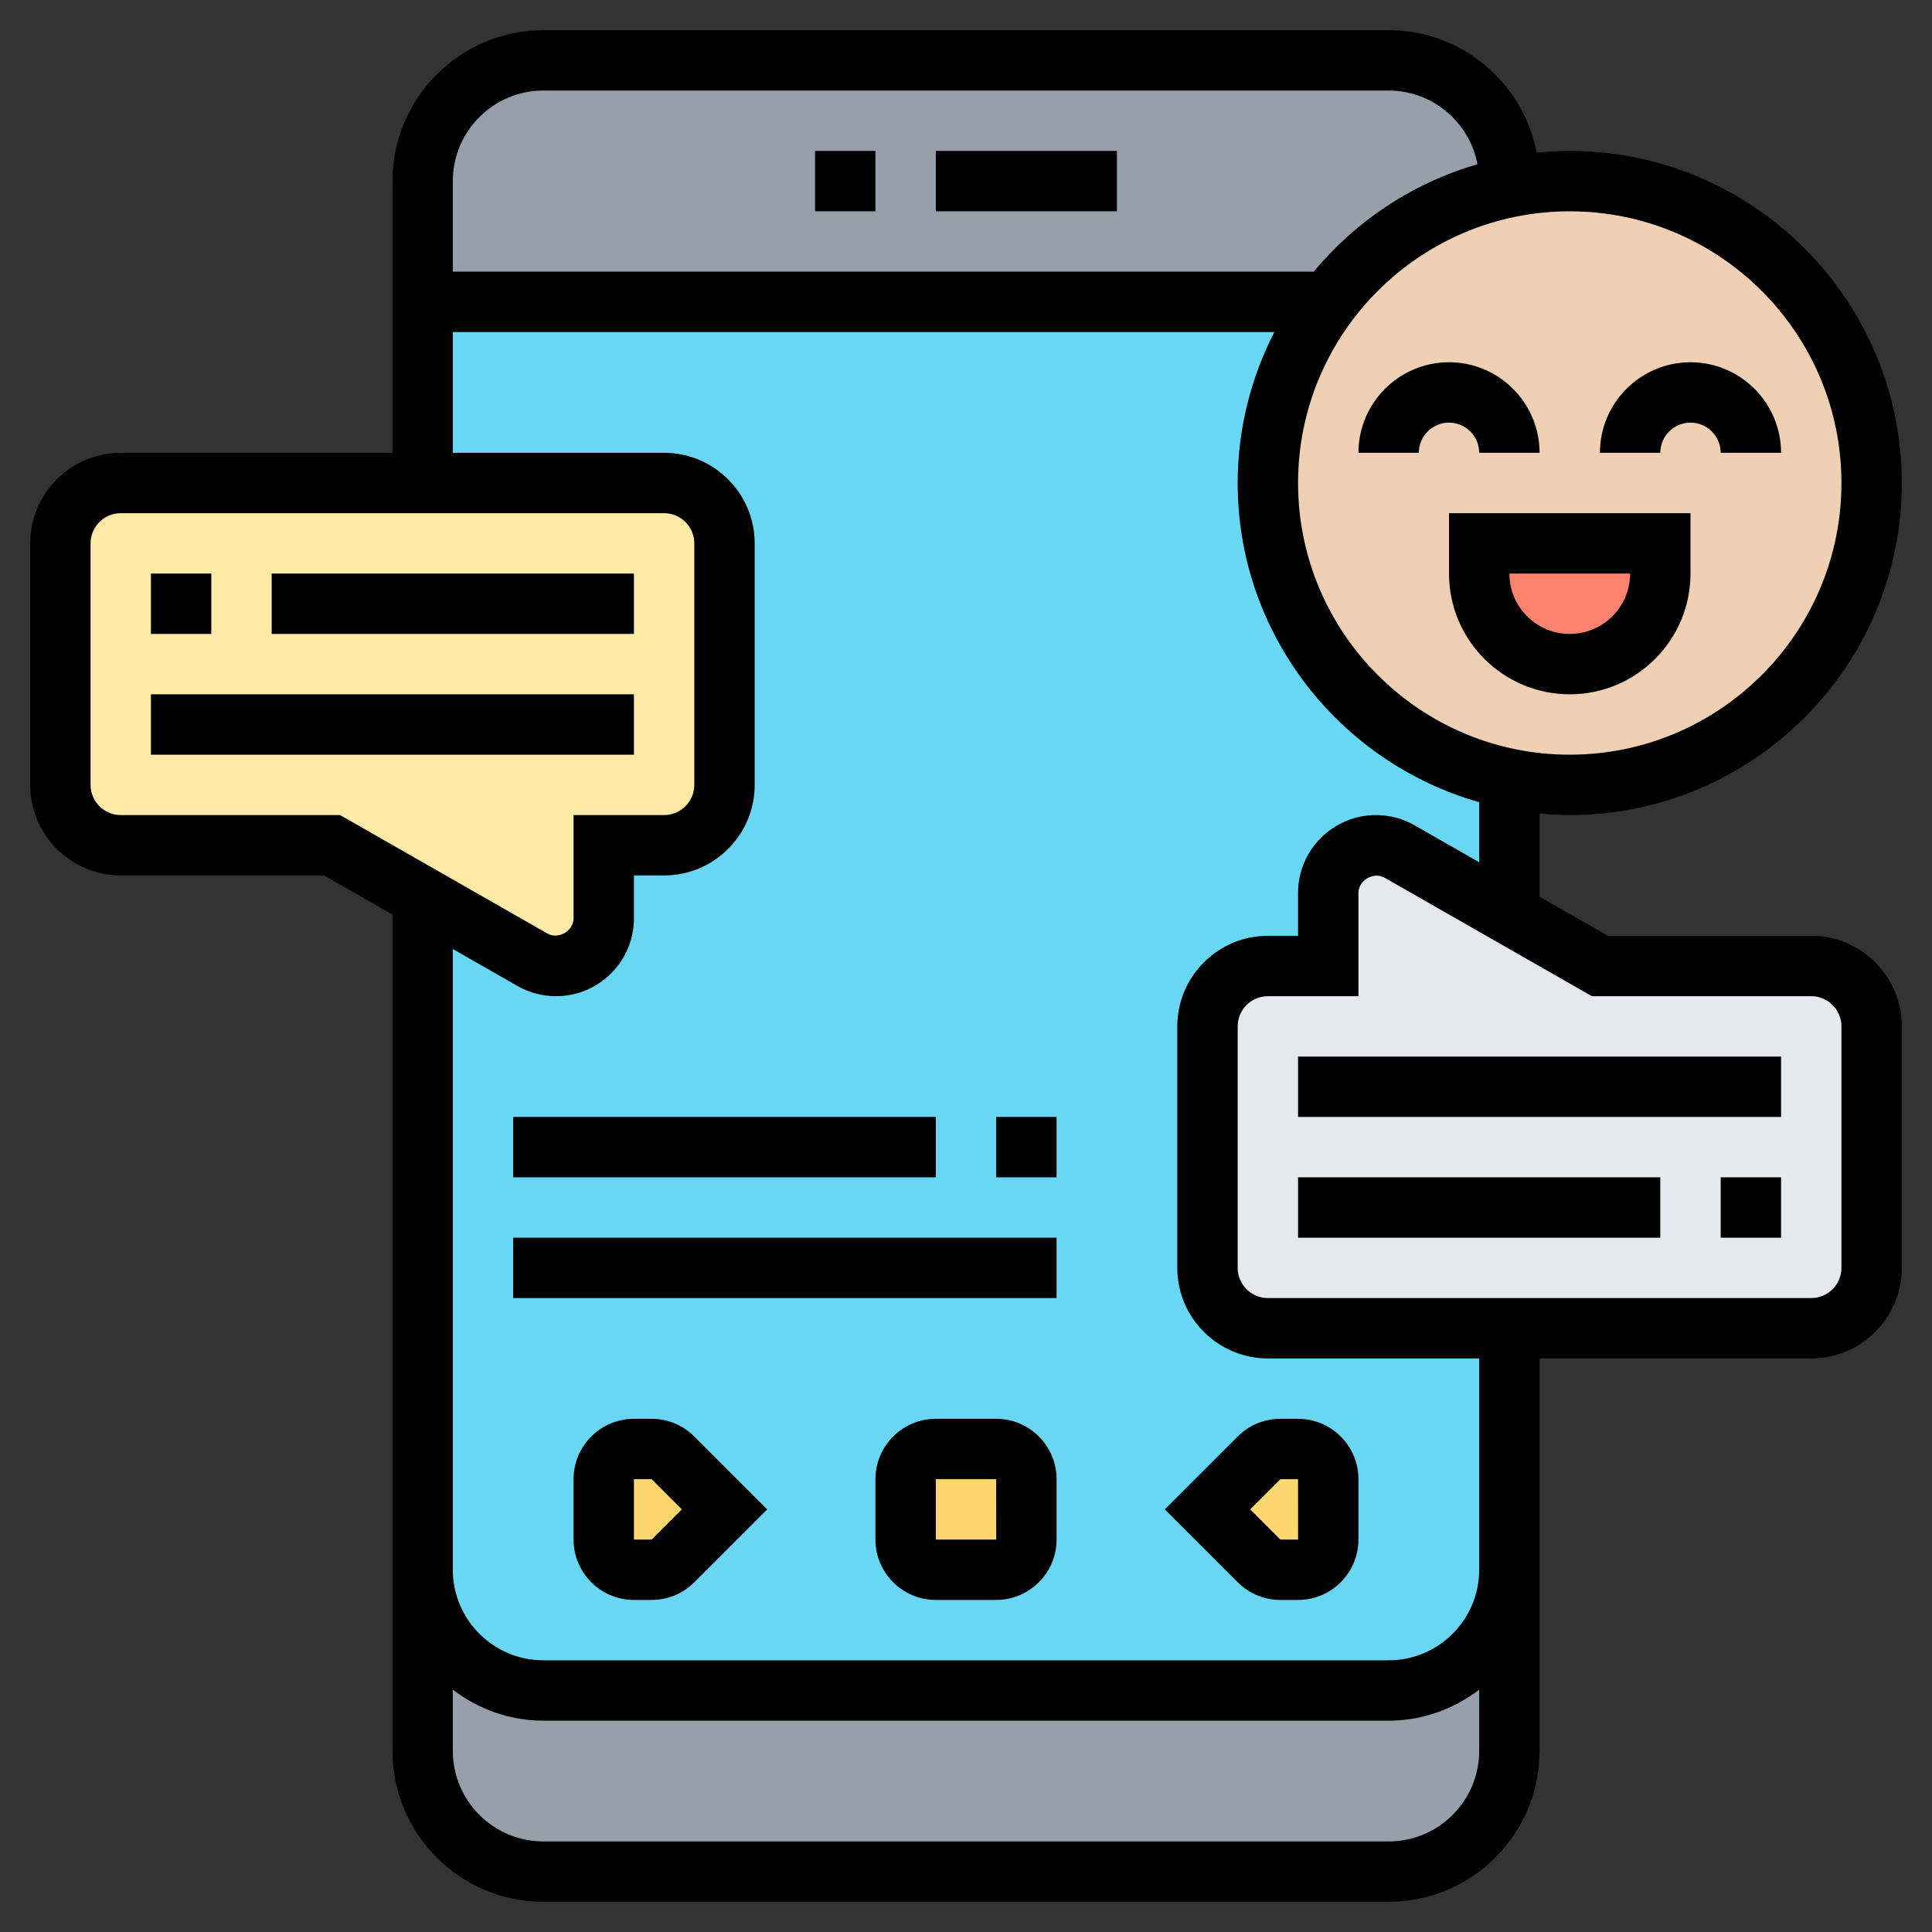 <svg id="Layer_5" enable-background="new 0 0 64 64" height="512" viewBox="0 0 64 64" width="512" xmlns="http://www.w3.org/2000/svg"><rect x="0" y="0" width="64" height="64" fill="#333333" stroke="none"/><g><g><g><path d="m46 56h-28c-2.209 0-4-1.791-4-4v-42h36v42c0 2.209-1.791 4-4 4z" fill="#69d6f4"/></g><g><path d="m50 6v.2c-2.44.5-4.56 1.88-6 3.8h-30v-4c0-2.21 1.79-4 4-4h28c2.21 0 4 1.79 4 4z" fill="#969faa"/></g><g><path d="m50 52v6c0 2.21-1.79 4-4 4h-28c-2.21 0-4-1.79-4-4v-6c0 2.21 1.79 4 4 4h28c2.21 0 4-1.79 4-4z" fill="#969faa"/></g><g><path d="m44 51c0 .55-.45 1-1 1h-.59c-.26 0-.52-.11-.7-.29l-1.71-1.71 1.71-1.71c.18-.18.44-.29.7-.29h.59c.55 0 1 .45 1 1z" fill="#fcd770"/></g><g><path d="m34 49v2c0 .55-.45 1-1 1h-2c-.55 0-1-.45-1-1v-2c0-.55.45-1 1-1h2c.55 0 1 .45 1 1z" fill="#fcd770"/></g><g><path d="m24 50-1.71 1.71c-.18.18-.44.29-.7.29h-.59c-.55 0-1-.45-1-1v-2c0-.55.45-1 1-1h.59c.26 0 .52.11.7.29z" fill="#fcd770"/></g><g><path d="m14 29.71-3-1.71h-7c-1.1 0-2-.9-2-2v-8c0-1.1.9-2 2-2h10 8c1.1 0 2 .9 2 2v8c0 1.1-.9 2-2 2h-2v2.42c0 .87-.71 1.58-1.58 1.58-.28 0-.55-.07-.78-.21z" fill="#ffeaa7"/></g><g><path d="m40 42v-8c0-1.1.9-2 2-2h2v-2.42c0-.87.71-1.58 1.58-1.58.28 0 .55.07.78.21l3.52 2.01 3.12 1.78h7c1.1 0 2 .9 2 2v8c0 1.1-.9 2-2 2h-10-8c-1.1 0-2-.9-2-2z" fill="#e6e9ed"/></g><g><path d="m52 6c5.52 0 10 4.48 10 10s-4.48 10-10 10c-.69 0-1.36-.07-2-.2-4.56-.93-8-4.97-8-9.8 0-2.25.75-4.33 2-6 1.44-1.92 3.56-3.3 6-3.8.64-.13 1.31-.2 2-.2z" fill="#f0d0b4"/></g><g><path d="m55 18v1c0 1.66-1.34 3-3 3s-3-1.34-3-3v-1z" fill="#ff826e"/></g></g><g><path d="m31 5h6v2h-6z"/><path d="m27 5h2v2h-2z"/><path d="m21.586 47h-.586c-1.103 0-2 .897-2 2v2c0 1.103.897 2 2 2h.586c.534 0 1.036-.208 1.414-.586l2.414-2.414-2.414-2.414c-.378-.378-.88-.586-1.414-.586zm0 4h-.586v-2h.586l1 1z"/><path d="m33 47h-2c-1.103 0-2 .897-2 2v2c0 1.103.897 2 2 2h2c1.103 0 2-.897 2-2v-2c0-1.103-.897-2-2-2zm-2 4v-2h2l.001 2z"/><path d="m38.586 50 2.414 2.414c.378.378.88.586 1.414.586h.586c1.103 0 2-.897 2-2v-2c0-1.103-.897-2-2-2h-.586c-.534 0-1.036.208-1.414.586zm3.828-1h.586l.001 2h-.587l-1-1z"/><path d="m48 19c0 2.206 1.794 4 4 4s4-1.794 4-4v-2h-8zm6 0c0 1.103-.897 2-2 2s-2-.897-2-2z"/><path d="m56 14c.551 0 1 .448 1 1h2c0-1.654-1.346-3-3-3s-3 1.346-3 3h2c0-.552.449-1 1-1z"/><path d="m47 15c0-.552.449-1 1-1s1 .448 1 1h2c0-1.654-1.346-3-3-3s-3 1.346-3 3z"/><path d="m57 39h2v2h-2z"/><path d="m43 39h12v2h-12z"/><path d="m43 35h16v2h-16z"/><path d="m60 31h-6.734l-2.266-1.295v-2.756c.33.03.662.051 1 .051 6.065 0 11-4.935 11-11s-4.935-11-11-11c-.37 0-.735.02-1.096.055-.443-2.306-2.471-4.055-4.904-4.055h-28c-2.757 0-5 2.243-5 5v9h-9c-1.654 0-3 1.346-3 3v8c0 1.654 1.346 3 3 3h6.734l2.266 1.295v27.705c0 2.757 2.243 5 5 5h28c2.757 0 5-2.243 5-5v-13h9c1.654 0 3-1.346 3-3v-8c0-1.654-1.346-3-3-3zm1-15c0 4.963-4.038 9-9 9s-9-4.037-9-9 4.038-9 9-9 9 4.037 9 9zm-43-13h28c1.463 0 2.68 1.054 2.943 2.441-2.148.623-4.031 1.878-5.422 3.559h-28.521v-3c0-1.654 1.346-3 3-3zm-14 24c-.551 0-1-.448-1-1v-8c0-.552.449-1 1-1h18c.551 0 1 .448 1 1v8c0 .552-.449 1-1 1h-3v3.42c0 .421-.504.711-.868.504l-6.866-3.924zm42 34h-28c-1.654 0-3-1.346-3-3v-2.026c.838.635 1.87 1.026 3 1.026h28c1.13 0 2.162-.391 3-1.026v2.026c0 1.654-1.346 3-3 3zm3-9c0 1.654-1.346 3-3 3h-28c-1.654 0-3-1.346-3-3v-20.562l2.139 1.222c.388.223.832.34 1.281.34 1.423 0 2.58-1.157 2.58-2.58v-1.42h1c1.654 0 3-1.346 3-3v-8c0-1.654-1.346-3-3-3h-7v-4h27.214c-.77 1.502-1.214 3.199-1.214 5 0 5.024 3.39 9.263 8 10.574v1.989l-2.139-1.222c-.388-.224-.832-.341-1.281-.341-1.423 0-2.58 1.157-2.58 2.58v1.42h-1c-1.654 0-3 1.346-3 3v8c0 1.654 1.346 3 3 3h7zm12-10c0 .552-.449 1-1 1h-18c-.551 0-1-.448-1-1v-8c0-.552.449-1 1-1h3v-3.42c0-.421.503-.711.868-.504l6.866 3.924h7.266c.551 0 1 .448 1 1z"/><path d="m17 37h14v2h-14z"/><path d="m33 37h2v2h-2z"/><path d="m17 41h18v2h-18z"/><path d="m5 19h2v2h-2z"/><path d="m9 19h12v2h-12z"/><path d="m5 23h16v2h-16z"/></g></g></svg>